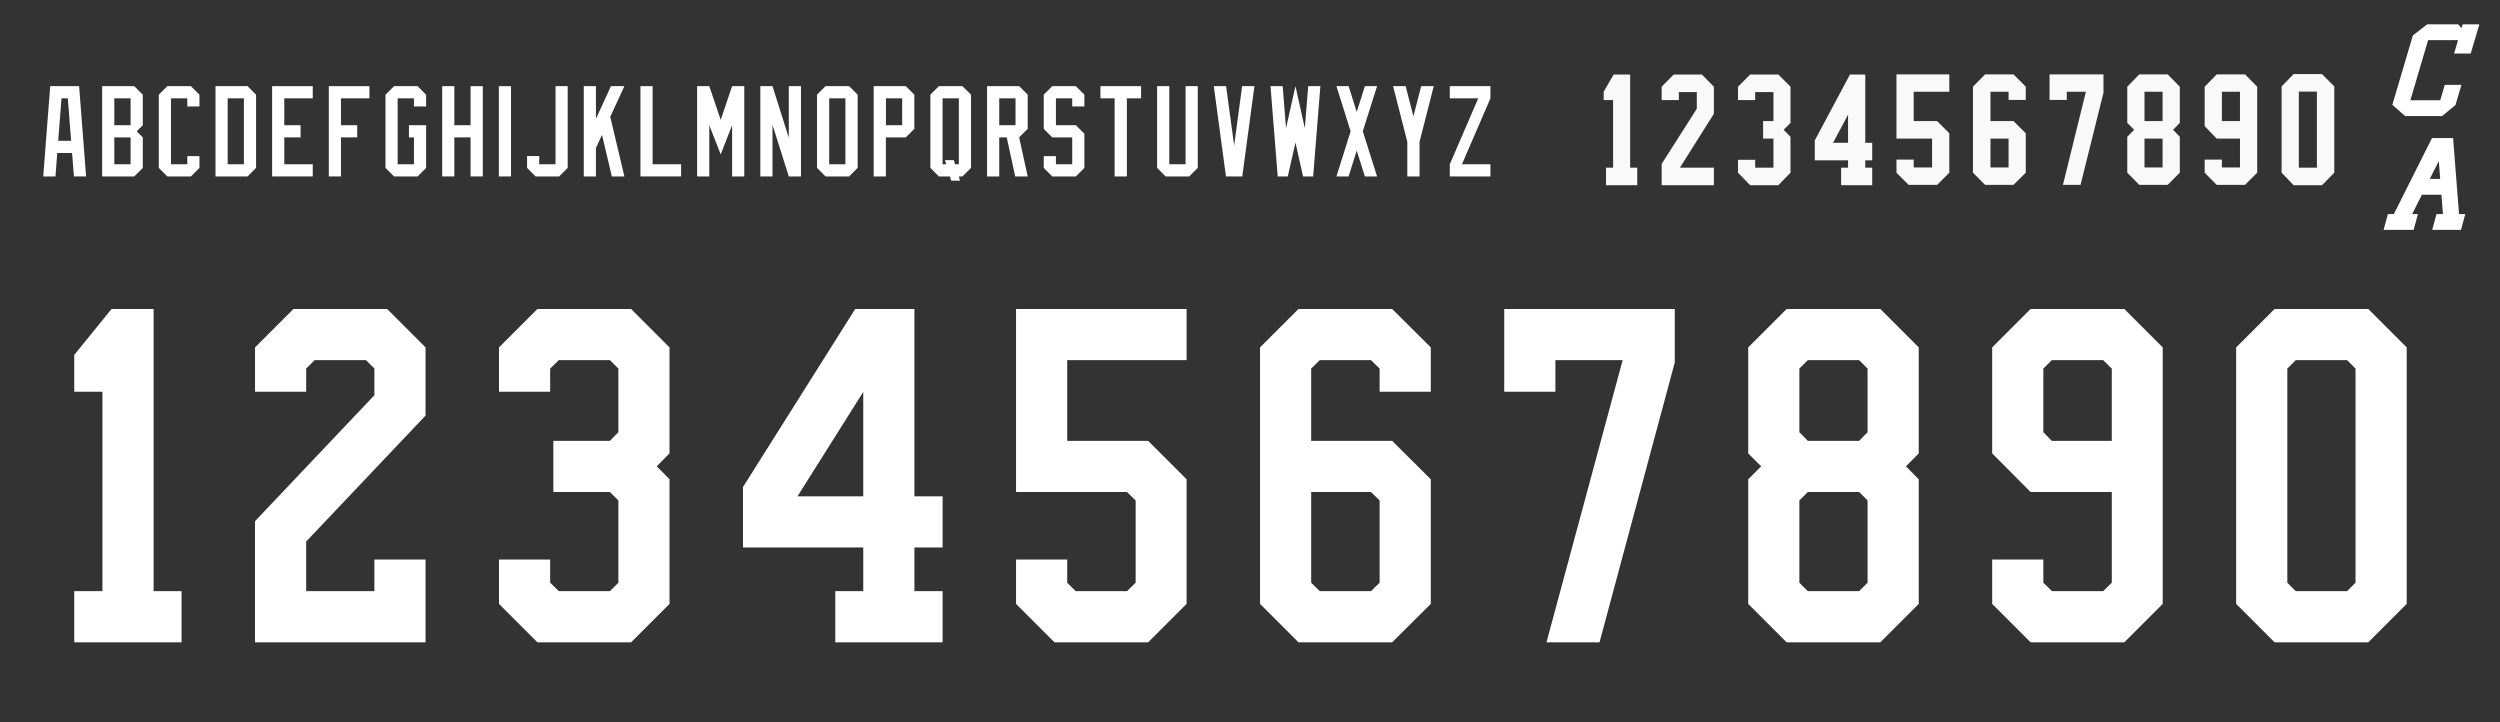 <?xml version="1.0" encoding="UTF-8" standalone="no"?>
<!-- Created with Inkscape (http://www.inkscape.org/) -->

<svg
   width="90in"
   height="26in"
   viewBox="0 0 2286 660.4"
   version="1.1"
   id="svg1"
   inkscape:version="1.4 (86a8ad7, 2024-10-11)"
   sodipodi:docname="Rangers Universal - Copy.svg"
   xmlns:inkscape="http://www.inkscape.org/namespaces/inkscape"
   xmlns:sodipodi="http://sodipodi.sourceforge.net/DTD/sodipodi-0.dtd"
   xmlns="http://www.w3.org/2000/svg"
   xmlns:svg="http://www.w3.org/2000/svg">
  <rect x="0" y="0" width="2286" height="660.4" fill="#333333" stroke="none"/>
  <sodipodi:namedview
     id="namedview1"
     pagecolor="#000042"
     bordercolor="#000000"
     borderopacity="0.25"
     inkscape:showpageshadow="2"
     inkscape:pageopacity="0.0"
     inkscape:pagecheckerboard="0"
     inkscape:deskcolor="#d1d1d1"
     inkscape:document-units="mm"
     showguides="false"
     inkscape:zoom="0.0846875"
     inkscape:cx="4038.3764"
     inkscape:cy="-76.752767"
     inkscape:window-width="1920"
     inkscape:window-height="1094"
     inkscape:window-x="-11"
     inkscape:window-y="-11"
     inkscape:window-maximized="1"
     inkscape:current-layer="layer1" />
  <defs
     id="defs1" />
  <g
     inkscape:label="Layer 1"
     inkscape:groupmode="layer"
     id="layer1">
    <g
       id="g5"
       inkscape:label="Backs">
      <path
         id="path7"
         style="font-size:254px;font-family:'NHL New York Rangers Shadow';-inkscape-font-specification:'NHL New York Rangers Shadow, Normal';display:inline;fill:#ffffff;fill-opacity:1;stroke-width:55.755;paint-order:markers stroke fill"
         d="m 781.818,282.812 c -34.143,54.182 -68.296,108.359 -102.445,162.538 0,18.427 0,36.855 0,55.282 36.662,0 73.325,0 109.987,0 0,13.307 0,26.614 0,39.922 -8.525,0 -17.049,0 -25.574,0 0,15.592 0,31.185 0,46.777 32.711,0 65.422,0 98.133,0 0,-15.592 0,-31.185 0,-46.777 -8.594,0 -17.188,0 -25.782,0 0,-13.307 0,-26.615 0,-39.922 8.594,0 17.188,0 25.782,0 0,-15.593 0,-31.186 0,-46.78 -8.594,0 -17.188,0 -25.782,0 0,-57.107 0,-114.214 0,-171.321 -18.049,0 -36.097,0 -54.146,0 -0.058,0.093 -0.116,0.187 -0.174,0.28 z m 7.542,171.041 c -20.049,0 -40.097,0 -60.146,0 20.049,-31.824 40.097,-63.648 60.146,-95.472 0,31.824 0,63.648 0,95.472 z" />
      <path
         id="path5"
         style="font-size:254px;font-family:'NHL New York Rangers Shadow';-inkscape-font-specification:'NHL New York Rangers Shadow, Normal';display:inline;fill:#ffffff;fill-opacity:1;stroke-width:55.755;paint-order:markers stroke fill"
         d="m 491.251,282.701 c -11.66,11.649 -23.315,23.307 -34.97,34.963 0,13.515 0,27.03 0,40.545 15.592,0 31.185,0 46.777,0 0,-7.054 0,-14.108 0,-21.163 2.631,-2.579 5.261,-5.159 7.892,-7.738 15.591,0 31.182,0 46.773,0 2.571,2.571 5.141,5.143 7.712,7.714 0,19.402 0,38.803 0,58.205 -2.579,2.631 -5.159,5.263 -7.738,7.894 -17.242,0 -34.484,-1e-5 -51.725,0 0,15.592 0,31.185 0,46.777 17.25,0 34.501,0 51.751,0 2.571,2.571 5.141,5.141 7.712,7.712 0,25.077 0,50.154 0,75.23 -2.571,2.571 -5.141,5.141 -7.712,7.712 -15.59,0 -31.181,0 -46.771,0 -2.631,-2.579 -5.263,-5.159 -7.894,-7.738 0,-7.054 0,-14.108 0,-21.163 -15.592,0 -31.185,0 -46.777,0 0,13.516 0,27.032 0,40.548 11.708,11.712 23.418,23.422 35.13,35.13 28.557,0 57.114,0 85.671,0 11.712,-11.708 23.422,-23.418 35.13,-35.13 0,-37.978 0,-75.957 0,-113.935 -3.893,-3.952 -7.785,-7.905 -11.678,-11.858 3.893,-3.953 7.785,-7.907 11.678,-11.86 0,-32.295 0,-64.589 0,-96.884 -11.708,-11.713 -23.418,-23.424 -35.13,-35.133 -28.554,0 -57.107,0 -85.661,0 -0.057,0.057 -0.114,0.113 -0.172,0.169 z" />
      <path
         id="path2"
         style="font-size:254px;font-family:'NHL New York Rangers Shadow';-inkscape-font-specification:'NHL New York Rangers Shadow, Normal';display:inline;fill:#ffffff;fill-opacity:1;stroke-width:55.755;paint-order:markers stroke fill"
         d="m 268.161,282.701 c -11.66,11.649 -23.316,23.307 -34.972,34.963 0,13.515 0,27.03 0,40.545 15.592,0 31.185,0 46.777,0 0,-7.062 0,-14.124 0,-21.186 2.571,-2.571 5.141,-5.143 7.712,-7.714 15.651,0 31.302,0 46.953,0 2.571,2.571 5.141,5.143 7.712,7.714 1e-5,8.118 0,16.236 0,24.355 -36.385,38.395 -72.77,76.79 -109.155,115.185 0,36.923 0,73.846 0,110.769 51.978,0 103.956,0 155.934,0 0,-25.226 0,-50.452 0,-75.678 -15.593,0 -31.186,0 -46.78,0 0,9.633 0,19.267 0,28.9 -20.792,0 -41.585,0 -62.377,0 0,-15.125 0,-30.249 0,-45.374 36.386,-38.395 72.771,-76.79 109.157,-115.185 0,-20.777 0,-41.554 0,-62.332 -11.709,-11.713 -23.42,-23.424 -35.133,-35.133 -28.553,0 -57.106,0 -85.658,0 -0.057,0.057 -0.114,0.113 -0.172,0.169 z" />
      <path
         id="path1"
         style="font-size:254px;font-family:'NHL New York Rangers Shadow';-inkscape-font-specification:'NHL New York Rangers Shadow, Normal';display:inline;fill:#ffffff;fill-opacity:1;stroke-width:55.755;paint-order:markers stroke fill"
         d="m 101.816,282.742 c -11.311,13.923 -22.611,27.856 -33.918,41.782 0,11.228 0,22.457 0,33.685 8.593,0 17.187,0 25.78,0 0,60.782 0,121.563 0,182.345 -8.593,0 -17.187,0 -25.78,0 -10e-7,15.592 0,31.185 0,46.777 32.711,0 65.422,0 98.133,0 0,-15.592 0,-31.185 0,-46.777 -8.525,0 -17.049,0 -25.574,0 0,-86.008 0,-172.015 0,-258.023 -12.822,0 -25.644,0 -38.466,0 -0.059,0.07 -0.117,0.141 -0.176,0.211 z" />
      <path
         id="path11"
         style="font-size:254px;font-family:'NHL New York Rangers Shadow';-inkscape-font-specification:'NHL New York Rangers Shadow, Normal';display:inline;fill:#ffffff;fill-opacity:1;stroke-width:55.755;paint-order:markers stroke fill"
         d="m 929.078,283.12 c 0,55.593 0,111.186 0,166.78 33.823,0 67.646,0 101.469,0 2.631,2.579 5.263,5.159 7.894,7.738 0,25.059 0,50.119 0,75.178 -2.631,2.579 -5.263,5.159 -7.894,7.738 -15.659,0 -31.318,0 -46.977,0 -2.571,-2.571 -5.143,-5.141 -7.714,-7.712 0,-7.063 0,-14.126 0,-21.189 -15.592,0 -31.185,0 -46.777,0 0,13.516 0,27.032 0,40.548 11.709,11.712 23.42,23.422 35.133,35.13 28.556,0 57.113,0 85.669,0 11.713,-11.708 23.424,-23.418 35.133,-35.13 0,-37.983 -10e-5,-75.966 0,-113.948 -11.709,-11.712 -23.42,-23.422 -35.133,-35.13 -24.675,0 -49.349,-1e-5 -74.024,0 0,-24.605 0,-49.209 0,-73.814 36.386,0 72.771,0 109.157,0 -10e-5,-15.592 0,-31.185 0,-46.777 -51.978,0 -103.956,0 -155.934,0 0,0.196 0,0.393 0,0.589 z" />
      <path
         id="path15"
         style="font-size:254px;font-family:'NHL New York Rangers Shadow';-inkscape-font-specification:'NHL New York Rangers Shadow, Normal';display:inline;fill:#ffffff;fill-opacity:1;stroke-width:55.755;paint-order:markers stroke fill"
         d="m 1187.142,282.701 c -11.66,11.649 -23.316,23.307 -34.972,34.963 0,78.178 0,156.357 0,234.535 11.709,11.713 23.42,23.424 35.133,35.133 28.556,0 57.113,0 85.669,0 11.779,-11.707 23.558,-23.414 35.339,-35.12 0,-37.991 0,-75.981 0,-113.972 -11.78,-11.705 -23.56,-23.411 -35.339,-35.117 -24.674,0 -49.348,-1e-5 -74.022,0 0,-22.026 0,-44.052 0,-66.078 2.63,-2.579 5.26,-5.157 7.89,-7.736 15.6,0 31.2,0 46.799,0 2.631,2.579 5.263,5.159 7.894,7.738 0,7.054 0,14.108 0,21.163 15.592,0 31.185,0 46.777,0 0,-13.519 0,-27.039 0,-40.558 -11.78,-11.706 -23.56,-23.412 -35.339,-35.12 -28.553,0 -57.105,0 -85.658,0 -0.057,0.057 -0.114,0.113 -0.172,0.169 z m 66.497,167.199 c 2.631,2.579 5.263,5.159 7.894,7.738 0,25.059 0,50.119 0,75.178 -2.631,2.579 -5.263,5.159 -7.894,7.738 -15.6,0 -31.2,0 -46.799,0 -2.63,-2.579 -5.26,-5.157 -7.89,-7.736 0,-27.639 0,-55.279 0,-82.918 18.23,0 36.46,0 54.689,0 z" />
      <path
         id="path16"
         style="font-size:254px;font-family:'NHL New York Rangers Shadow';-inkscape-font-specification:'NHL New York Rangers Shadow, Normal';display:inline;fill:#ffffff;fill-opacity:1;stroke-width:55.755;paint-order:markers stroke fill"
         d="m 1375.471,283.12 c 0,25.03 0,50.059 0,75.089 15.592,0 31.185,0 46.778,0 0,-9.633 0,-19.267 0,-28.9 20.501,0 41.002,0 61.504,0 -23.217,86.008 -46.436,172.015 -69.652,258.023 16.165,0 32.329,0 48.494,0 22.936,-85.296 45.873,-170.591 68.809,-255.887 0,-16.304 0,-32.609 0,-48.913 -51.977,0 -103.955,0 -155.932,0 0,0.196 0,0.393 0,0.589 z" />
      <path
         id="path19"
         style="font-size:254px;font-family:'NHL New York Rangers Shadow';-inkscape-font-specification:'NHL New York Rangers Shadow, Normal';display:inline;fill:#ffffff;fill-opacity:1;stroke-width:55.755;paint-order:markers stroke fill"
         d="m 1633.533,282.701 c -11.66,11.649 -23.315,23.307 -34.97,34.963 0,32.299 0,64.598 0,96.897 3.943,3.951 7.891,7.898 11.836,11.847 -3.945,3.948 -7.891,7.897 -11.836,11.845 0,37.982 0,75.964 0,113.946 11.708,11.713 23.419,23.424 35.13,35.133 28.557,0 57.114,0 85.671,0 11.712,-11.709 23.422,-23.42 35.13,-35.133 0,-37.978 0,-75.955 0,-113.933 -3.893,-3.952 -7.785,-7.905 -11.678,-11.858 3.893,-3.953 7.785,-7.907 11.678,-11.86 0,-32.295 0,-64.589 0,-96.884 -11.708,-11.713 -23.419,-23.424 -35.13,-35.133 -28.553,0 -57.107,0 -85.66,0 -0.058,0.057 -0.115,0.113 -0.172,0.169 z m 66.473,46.608 c 2.571,2.571 5.141,5.141 7.712,7.712 0,19.402 0,38.805 0,58.207 -2.579,2.631 -5.159,5.263 -7.738,7.894 -15.634,-1e-5 -31.268,0 -46.901,0 -2.579,-2.631 -5.159,-5.263 -7.738,-7.894 0,-19.402 0,-38.805 0,-58.207 2.571,-2.571 5.141,-5.141 7.712,-7.712 15.651,0 31.302,0 46.953,0 z m 0,120.591 c 2.571,2.571 5.141,5.141 7.712,7.712 0,25.077 0,50.154 0,75.23 -2.571,2.571 -5.141,5.141 -7.712,7.712 -15.651,0 -31.302,0 -46.953,0 -2.571,-2.571 -5.141,-5.141 -7.712,-7.712 0,-25.077 0,-50.154 0,-75.23 2.571,-2.571 5.141,-5.141 7.712,-7.712 15.651,0 31.302,0 46.953,0 z" />
      <path
         id="path25"
         style="font-size:254px;font-family:'NHL New York Rangers Shadow';-inkscape-font-specification:'NHL New York Rangers Shadow, Normal';display:inline;fill:#ffffff;fill-opacity:1;stroke-width:55.755;paint-order:markers stroke fill"
         d="m 1856.624,282.701 c -11.659,11.649 -23.315,23.307 -34.969,34.963 0,32.299 0,64.598 0,96.897 11.707,11.779 23.413,23.558 35.117,35.339 24.749,0 49.497,0 74.246,0 0,27.639 0,55.277 0,82.916 -2.631,2.579 -5.263,5.159 -7.894,7.738 -15.599,0 -31.198,0 -46.797,0 -2.631,-2.579 -5.263,-5.159 -7.894,-7.738 0,-7.054 0,-14.108 0,-21.163 -15.592,0 -31.185,0 -46.777,0 0,13.515 0,27.03 0,40.545 11.708,11.713 23.419,23.424 35.13,35.133 28.557,0 57.114,0 85.671,0 11.712,-11.709 23.422,-23.42 35.13,-35.133 0,-78.178 0,-156.357 0,-234.535 -11.708,-11.713 -23.419,-23.424 -35.13,-35.133 -28.553,0 -57.107,0 -85.661,0 -0.057,0.057 -0.114,0.113 -0.172,0.169 z m 66.499,46.608 c 2.631,2.579 5.263,5.159 7.894,7.738 0,22.025 0,44.05 0,66.076 -18.283,-1e-5 -36.565,0 -54.848,0 -2.579,-2.631 -5.159,-5.263 -7.738,-7.894 0,-19.402 0,-38.805 0,-58.207 2.571,-2.571 5.141,-5.141 7.712,-7.712 15.66,0 31.32,0 46.98,0 z" />
      <path
         id="path29"
         style="font-size:254px;font-family:'NHL New York Rangers Shadow';-inkscape-font-specification:'NHL New York Rangers Shadow, Normal';fill:#ffffff;fill-opacity:1;stroke-width:55.755;paint-order:markers stroke fill"
         d="m 2079.717,282.701 c -11.659,11.649 -23.315,23.307 -34.969,34.963 0,78.178 0,156.357 0,234.535 11.708,11.713 23.418,23.424 35.13,35.133 28.557,0 57.114,0 85.671,0 11.712,-11.709 23.422,-23.42 35.13,-35.133 0,-78.178 0,-156.357 0,-234.535 -11.708,-11.713 -23.418,-23.424 -35.13,-35.133 -28.553,0 -57.107,0 -85.661,0 -0.057,0.057 -0.114,0.113 -0.172,0.169 z m 66.473,46.608 c 2.571,2.571 5.141,5.141 7.712,7.712 0,65.274 0,130.548 0,195.821 -2.571,2.571 -5.141,5.141 -7.712,7.712 -15.651,0 -31.302,0 -46.953,0 -2.571,-2.571 -5.141,-5.141 -7.712,-7.712 0,-65.274 0,-130.548 0,-195.821 2.571,-2.571 5.141,-5.141 7.712,-7.712 15.651,0 31.302,0 46.953,0 z" />
    </g>
    <g
       id="g95"
       inkscape:label="Sleeves"
       transform="translate(667.13,-55.363)">
      <path
         id="path72"
         style="font-size:127px;font-family:'NHL NY Rangers Outline';-inkscape-font-specification:'NHL NY Rangers Outline, Normal';fill:#f9f9f9;fill-opacity:1;stroke-width:18.46;paint-order:markers stroke fill"
         d="m 1206.997,123.959 c 0,7.589 0,15.178 0,22.767 5.248,0 10.495,0 15.743,0 0,-2.49 0,-4.981 0,-7.471 5.829,0 11.657,0 17.486,0 -7.002,28.384 -14.004,56.769 -21.007,85.153 5.365,0 10.731,0 16.096,0 6.992,-28.071 13.986,-56.141 20.979,-84.212 0,-5.608 0,-11.216 0,-16.825 -16.432,0 -32.864,0 -49.296,0 0,0.196 0,0.392 0,0.588 z" />
      <path
         id="path78"
         style="font-size:127px;font-family:'NHL NY Rangers Outline';-inkscape-font-specification:'NHL NY Rangers Outline, Normal';fill:#f9f9f9;fill-opacity:1;stroke-width:18.46;paint-order:markers stroke fill"
         d="m 1067.004,123.959 c 0,19.384 0,38.769 0,58.153 10.856,0 21.712,0 32.567,0 0,8.803 0,17.607 0,26.41 -5.607,0 -11.215,0 -16.822,0 0,-2.396 0,-4.793 0,-7.189 -5.248,0 -10.496,0 -15.745,0 0,3.984 0,7.969 0,11.953 3.706,3.709 7.413,7.417 11.123,11.122 8.688,0 17.377,0 26.065,0 3.709,-3.706 7.417,-7.413 11.123,-11.122 0,-12.025 0,-24.05 0,-36.075 -3.706,-3.709 -7.413,-7.417 -11.123,-11.122 -7.148,0 -14.295,0 -21.443,0 0,-8.944 0,-17.888 0,-26.833 10.855,0 21.71,0 32.565,0 0,-5.295 0,-10.589 0,-15.884 -16.103,0 -32.207,0 -48.31,0 0,0.196 0,0.392 0,0.588 z" />
      <path
         id="path85"
         style="font-size:127px;font-family:'NHL NY Rangers Outline';-inkscape-font-specification:'NHL NY Rangers Outline, Normal';fill:#f9f9f9;fill-opacity:1;stroke-width:18.46;paint-order:markers stroke fill"
         d="m 933.03,123.682 c -3.654,3.646 -7.302,7.301 -10.951,10.953 0,4.077 0,8.155 0,12.233 5.248,0 10.495,0 15.743,0 0,-2.443 0,-4.887 0,-7.33 5.56,0 11.121,0 16.681,0 0,8.85 0,17.7 0,26.551 -3.149,0 -6.298,0 -9.446,0 0,5.342 0,10.683 0,16.025 3.149,0 6.298,0 9.446,0 0,8.85 0,17.7 0,26.551 -5.56,0 -11.121,0 -16.681,0 0,-2.396 0,-4.793 0,-7.189 -5.248,0 -10.495,0 -15.743,0 0,3.934 0,7.869 0,11.803 3.704,3.804 7.407,7.609 11.112,11.413 8.601,0 17.202,0 25.803,0 3.704,-3.804 7.407,-7.609 11.112,-11.413 0,-10.94 0,-21.881 0,-32.821 -2.094,-2.14 -4.19,-4.278 -6.285,-6.418 2.095,-2.097 4.192,-4.191 6.285,-6.29 0,-11.038 0,-22.076 0,-33.114 -3.705,-3.709 -7.412,-7.417 -11.12,-11.122 -8.594,0 -17.189,0 -25.783,0 -0.057,0.056 -0.114,0.113 -0.171,0.169 z" />
      <path
         id="path86"
         style="font-size:127px;font-family:'NHL NY Rangers Outline';-inkscape-font-specification:'NHL NY Rangers Outline, Normal';fill:#f9f9f9;fill-opacity:1;stroke-width:18.46;paint-order:markers stroke fill"
         d="m 863.095,123.688 c -3.601,3.65 -7.201,7.301 -10.802,10.951 0,4.076 0,8.152 0,12.228 5.248,0 10.495,0 15.743,0 0,-2.443 0,-4.887 0,-7.33 5.467,0 10.933,0 16.4,0 0,5.085 0,10.17 0,15.255 -10.714,16.826 -21.43,33.649 -32.142,50.476 0,6.474 0,12.948 0,19.422 15.915,0 31.829,0 47.744,0 0,-5.342 -10e-6,-10.684 0,-16.027 -10.349,0 -20.698,0 -31.047,0 10.349,-16.413 20.699,-32.825 31.047,-49.238 0,-8.262 0,-16.524 0,-24.786 -3.659,-3.709 -7.316,-7.418 -10.975,-11.127 -8.598,0 -17.196,0 -25.794,0 -0.058,0.059 -0.116,0.117 -0.173,0.176 z" />
      <path
         id="path89"
         style="font-size:127px;font-family:'NHL NY Rangers Outline';-inkscape-font-specification:'NHL NY Rangers Outline, Normal';fill:#f9f9f9;fill-opacity:1;stroke-width:18.46;paint-order:markers stroke fill"
         d="m 808.211,123.805 c -2.968,5.119 -5.951,10.246 -8.926,15.368 0,2.565 0,5.13 0,7.695 2.866,0 5.732,0 8.599,0 0,20.599 0,41.197 0,61.796 -2.162,0 -4.323,0 -6.485,0 0,5.342 0,10.684 0,16.027 9.524,0 19.048,0 28.571,0 0,-5.342 0,-10.684 0,-16.027 -2.162,0 -4.323,0 -6.485,0 0,-28.384 0,-56.767 0,-85.151 -5.034,0 -10.069,0 -15.103,0 -0.057,0.098 -0.114,0.195 -0.171,0.293 z" />
      <path
         id="path82"
         style="font-size:127px;font-family:'NHL NY Rangers Outline';-inkscape-font-specification:'NHL NY Rangers Outline, Normal';display:inline;fill:#f9f9f9;fill-opacity:1;stroke-width:18.46;paint-order:markers stroke fill"
         d="m 1024.312,123.823 c -10.677,19.973 -21.35,39.948 -32.025,59.922 0,6.082 0,12.165 0,18.247 10.15,0 20.301,0 30.451,0 0,2.224 0,4.448 0,6.671 -2.115,0 -4.229,0 -6.344,0 0,5.342 0,10.684 0,16.027 9.477,0 18.954,0 28.43,0 0,-5.342 0,-10.684 0,-16.027 -2.115,0 -4.229,0 -6.344,0 0,-2.224 0,-4.448 0,-6.671 2.115,0 4.229,0 6.344,0 0,-5.342 0,-10.684 0,-16.027 -2.115,0 -4.229,0 -6.344,0 0,-20.818 0,-41.635 0,-62.453 -4.667,0 -9.334,0 -14.002,0 -0.055,0.103 -0.111,0.207 -0.167,0.31 z m -1.574,62.142 c -4.593,0 -9.186,0 -13.778,0 4.593,-8.573 9.186,-17.147 13.778,-25.72 0,8.573 0,17.147 0,25.72 z" />
      <path
         id="path74"
         style="font-size:127px;font-family:'NHL NY Rangers Outline';-inkscape-font-specification:'NHL NY Rangers Outline, Normal';display:inline;fill:#f9f9f9;fill-opacity:1;stroke-width:18.46;paint-order:markers stroke fill"
         d="m 1147.875,123.547 c -3.648,3.697 -7.296,7.395 -10.945,11.092 0,26.215 0,52.431 0,78.646 3.706,3.709 7.413,7.417 11.123,11.122 8.64,0 17.28,0 25.92,0 3.756,-3.706 7.512,-7.412 11.268,-11.118 0,-12.028 -10e-5,-24.056 0,-36.084 -3.756,-3.706 -7.512,-7.412 -11.268,-11.118 -7.006,0 -14.012,0 -21.018,0 0,-8.944 0,-17.888 0,-26.833 5.514,0 11.028,0 16.543,0 0,2.49 0,4.981 0,7.471 5.247,0 10.495,0 15.743,0 -10e-5,-4.031 -10e-5,-8.061 0,-12.092 -3.753,-3.756 -7.507,-7.511 -11.263,-11.263 -8.643,0 -17.286,0 -25.928,0 -0.058,0.059 -0.116,0.117 -0.173,0.176 z m 21.623,58.567 c 0,8.803 0,17.605 0,26.408 -5.514,0 -11.028,0 -16.543,0 0,-8.803 0,-17.605 0,-26.408 5.514,0 11.028,0 16.543,0 z" />
      <path
         id="path66"
         style="font-size:127px;font-family:'NHL NY Rangers Outline';-inkscape-font-specification:'NHL NY Rangers Outline, Normal';display:inline;fill:#f9f9f9;fill-opacity:1;stroke-width:18.46;paint-order:markers stroke fill"
         d="m 1288.85,123.549 c -3.6,3.698 -7.199,7.396 -10.799,11.094 0,11.035 0,22.07 0,33.105 2.093,2.099 4.191,4.193 6.285,6.29 -2.095,2.14 -4.191,4.279 -6.285,6.42 0,10.941 0,21.882 0,32.823 3.659,3.709 7.318,7.418 10.977,11.127 8.643,0 17.286,0 25.929,0 3.709,-3.706 7.417,-7.413 11.122,-11.122 0,-10.94 0,-21.879 0,-32.819 -2.054,-2.142 -4.108,-4.286 -6.162,-6.428 2.054,-2.098 4.109,-4.195 6.162,-6.294 0,-11.035 0,-22.07 0,-33.105 -3.706,-3.756 -7.412,-7.512 -11.118,-11.268 -8.646,0 -17.291,0 -25.937,0 -0.058,0.059 -0.116,0.119 -0.173,0.178 z m 21.486,15.706 c 0,8.944 0,17.888 0,26.833 -5.514,0 -11.028,0 -16.543,0 0,-8.944 0,-17.888 0,-26.833 5.514,0 11.028,0 16.543,0 z m 0,42.859 c 0,8.803 0,17.605 0,26.408 -5.514,0 -11.028,0 -16.543,0 0,-8.803 0,-17.605 0,-26.408 5.514,0 11.028,0 16.543,0 z" />
      <path
         id="path61"
         style="font-size:127px;font-family:'NHL NY Rangers Outline';-inkscape-font-specification:'NHL NY Rangers Outline, Normal';display:inline;fill:#f9f9f9;fill-opacity:1;stroke-width:18.46;paint-order:markers stroke fill"
         d="m 1359.621,123.549 c -3.6,3.698 -7.199,7.396 -10.799,11.094 0,12.018 0,24.036 0,36.054 3.656,3.805 7.312,7.612 10.968,11.417 7.106,0 14.211,0 21.317,0 0,8.803 0,17.605 0,26.408 -5.514,0 -11.028,0 -16.543,0 0,-2.396 0,-4.793 0,-7.189 -5.247,0 -10.495,0 -15.743,0 0,3.983 0,7.966 0,11.948 3.659,3.709 7.318,7.418 10.977,11.127 8.643,0 17.286,0 25.928,0 3.709,-3.706 7.417,-7.413 11.122,-11.122 0,-26.215 0,-52.431 0,-78.646 -3.706,-3.756 -7.412,-7.512 -11.118,-11.268 -8.646,0 -17.291,0 -25.937,0 -0.058,0.059 -0.116,0.119 -0.173,0.178 z m 21.486,15.706 c 0,8.944 0,17.888 0,26.833 -5.514,0 -11.028,0 -16.543,0 0,-8.944 0,-17.888 0,-26.833 5.514,0 11.028,0 16.543,0 z" />
      <path
         id="path54"
         style="font-size:127px;font-family:'NHL NY Rangers Outline';-inkscape-font-specification:'NHL NY Rangers Outline, Normal';display:inline;fill:#f9f9f9;fill-opacity:1;stroke-width:18.46;paint-order:markers stroke fill"
         d="m 1429.97,123.268 c -3.6,3.698 -7.199,7.396 -10.799,11.094 0,26.304 0,52.607 0,78.911 3.657,3.805 7.312,7.612 10.969,11.417 8.647,0 17.294,0 25.941,0 3.753,-3.803 7.506,-7.606 11.259,-11.409 0,-26.309 0,-52.619 0,-78.928 -3.753,-3.756 -7.507,-7.511 -11.263,-11.263 -8.644,0 -17.288,0 -25.933,0 -0.058,0.059 -0.116,0.119 -0.173,0.178 z m 21.486,15.847 c 0,23.183 0,46.366 0,69.549 -5.514,0 -11.028,0 -16.543,0 0,-23.183 0,-46.366 0,-69.549 5.514,0 11.028,0 16.543,0 z" />
    </g>
    <path
       id="path108"
       style="font-size:117.094px;font-family:'NHL New York Rangers Shadow';-inkscape-font-specification:'NHL New York Rangers Shadow, Normal';letter-spacing:24.492px;fill:#ffffff;fill-opacity:1;stroke-width:1.929;paint-order:markers stroke fill"
       inkscape:label="A"
       d="m 2223.652,126.568 c -11.577,23.059 -23.154,46.119 -34.73,69.178 -1.805,0 -3.611,0 -5.416,0 -1.315,4.823 -2.632,9.645 -3.951,14.467 9.156,0 18.311,0 27.467,0 1.315,-4.823 2.632,-9.645 3.951,-14.467 -1.757,0 -3.514,0 -5.271,0 2.961,-5.889 5.922,-11.777 8.883,-17.666 5.955,0 11.91,0 17.865,0 0.459,5.889 0.918,11.777 1.377,17.666 -1.965,0 -3.93,0 -5.895,0 -1.316,4.823 -2.634,9.645 -3.953,14.467 8.775,0 17.549,0 26.324,0 1.315,-4.823 2.632,-9.645 3.951,-14.467 -1.909,0 -3.819,0 -5.729,0 -1.808,-23.156 -3.619,-46.312 -5.426,-69.469 -6.434,0 -12.867,0 -19.301,0 -0.049,0.097 -0.098,0.194 -0.146,0.291 z m 7.658,37.045 c -3.162,0 -6.324,0 -9.486,0 2.738,-5.448 5.477,-10.896 8.215,-16.344 0.424,5.448 0.848,10.896 1.271,16.344 z" />
    <path
       id="path105"
       style="font-size:117.094px;font-family:'NHL New York Rangers Shadow';-inkscape-font-specification:'NHL New York Rangers Shadow, Normal';letter-spacing:24.492px;fill:#ffffff;fill-opacity:1;stroke-width:1.929;paint-order:markers stroke fill"
       inkscape:label="C"
       d="m 2219.248,22.336 c -4.313,3.362 -8.624,6.732 -12.934,10.1 -6.254,21.136 -12.504,42.272 -18.756,63.408 3.91,3.438 7.819,6.877 11.729,10.316 11.216,0 22.432,0 33.648,0 4.108,-3.35 8.216,-6.701 12.324,-10.051 1.825,-6.16 3.647,-12.32 5.471,-18.48 -5.082,0 -10.164,0 -15.246,0 -1.372,4.688 -2.745,9.376 -4.117,14.064 -9.116,0 -18.232,0 -27.348,0 5.414,-18.333 10.828,-36.667 16.242,-55 9.117,0 18.234,0 27.352,0 -1.201,4.097 -2.4,8.194 -3.602,12.291 5.061,0 10.121,0 15.182,0 2.65,-8.92 5.299,-17.84 7.947,-26.76 -5.083,0 -10.165,0 -15.248,0 -0.339,1.161 -0.676,2.322 -1.014,3.482 -1.072,-1.161 -2.145,-2.321 -3.217,-3.482 -9.424,0 -18.848,0 -28.271,0 l -0.079,0.062 z" />
    <path
       style="font-size:60.717px;font-family:'NHL New York Rangers Shadow';-inkscape-font-specification:'NHL New York Rangers Shadow, Normal';fill:#ffffff;stroke-width:15.546;paint-order:markers stroke fill"
       d="m 1362.846,89.915 -26.029,60.289 h 26.029 v 11.13 h -37.159 v -11.13 l 26.029,-60.289 H 1325.687 V 78.785 h 37.159 z"
       id="path175" />
    <path
       style="font-size:60.717px;font-family:'NHL New York Rangers Shadow';-inkscape-font-specification:'NHL New York Rangers Shadow, Normal';fill:#ffffff;fill-opacity:1;stroke-width:15.546;paint-order:markers stroke fill"
       d="m 1311.015,78.785 -12.985,50.898 v 31.652 h -11.188 v -31.652 l -12.985,-50.898 h 11.478 l 7.072,27.652 7.13,-27.652 z"
       id="path180" />
    <path
       style="font-size:60.717px;font-family:'NHL New York Rangers Shadow';-inkscape-font-specification:'NHL New York Rangers Shadow, Normal';fill:#ffffff;fill-opacity:1;stroke-width:15.546;paint-order:markers stroke fill"
       d="m 1240.575,102.379 7.478,-23.594 h 11.13 l -13.043,41.275 13.043,41.275 h -11.13 l -7.478,-23.594 -7.42,23.594 h -11.13 l 12.985,-41.275 -12.985,-41.275 h 11.13 z"
       id="path182" />
    <path
       style="font-size:60.717px;font-family:'NHL New York Rangers Shadow';-inkscape-font-specification:'NHL New York Rangers Shadow, Normal';fill:#ffffff;fill-opacity:1;stroke-width:15.546;paint-order:markers stroke fill"
       d="m 1193.15,117.277 3.072,-38.492 h 11.13 l -6.609,82.55 h -9.217 l -6.956,-30.898 -7.014,30.898 h -9.217 l -6.609,-82.55 h 11.13 l 3.072,38.492 8.637,-38.492 z"
       id="path184" />
    <path
       style="font-size:60.717px;font-family:'NHL New York Rangers Shadow';-inkscape-font-specification:'NHL New York Rangers Shadow, Normal';fill:#ffffff;fill-opacity:1;stroke-width:15.546;paint-order:markers stroke fill"
       d="m 1121.145,78.785 7.362,54.26 7.304,-54.26 h 11.246 l -11.13,82.55 h -14.898 l -11.13,-82.55 z"
       id="path186" />
    <path
       style="font-size:60.717px;font-family:'NHL New York Rangers Shadow';-inkscape-font-specification:'NHL New York Rangers Shadow, Normal';fill:#ffffff;fill-opacity:1;stroke-width:15.546;paint-order:markers stroke fill"
       d="M 1084.096,150.204 V 78.785 h 11.13 v 74.724 l -7.826,7.826 h -21.565 l -7.768,-7.826 V 78.785 h 11.13 v 71.419 z"
       id="path187" />
    <path
       style="font-size:60.717px;font-family:'NHL New York Rangers Shadow';-inkscape-font-specification:'NHL New York Rangers Shadow, Normal';fill:#ffffff;fill-opacity:1;stroke-width:15.546;paint-order:markers stroke fill"
       d="m 1006.236,78.785 h 37.159 v 11.13 h -12.985 v 71.419 h -11.188 V 89.915 h -12.985 z"
       id="path189" />
    <path
       style="font-size:60.717px;font-family:'NHL New York Rangers Shadow';-inkscape-font-specification:'NHL New York Rangers Shadow, Normal';fill:#ffffff;fill-opacity:1;stroke-width:15.546;paint-order:markers stroke fill"
       d="M 954.405,117.799 V 86.553 l 7.768,-7.768 h 21.565 l 7.826,7.768 v 10.782 h -11.13 v -7.42 h -14.898 v 24.579 h 18.203 l 7.826,7.768 v 31.246 l -7.826,7.826 h -21.565 l -7.768,-7.826 v -10.724 h 11.13 v 7.42 h 14.898 v -24.579 h -18.261 z"
       id="path191" />
    <path
       id="path196"
       style="font-size:60.717px;font-family:'NHL New York Rangers Shadow';-inkscape-font-specification:'NHL New York Rangers Shadow, Normal';fill:#ffffff;fill-opacity:1;stroke-width:15.546;paint-order:markers stroke fill"
       d="m 902.573,78.785 v 82.55 h 11.13 v -35.71 h 6.841 l 7.768,35.71 h 11.42 l -7.826,-35.71 7.826,-7.826 V 86.553 l -7.826,-7.768 z m 11.13,11.13 h 14.898 v 24.579 h -14.898 z" />
    <path
       id="path200"
       style="font-size:60.717px;font-family:'NHL New York Rangers Shadow';-inkscape-font-specification:'NHL New York Rangers Shadow, Normal';fill:#ffffff;fill-opacity:1;stroke-width:15.546;paint-order:markers stroke fill"
       d="m 858.509,78.785 -7.768,7.769 v 66.959 l 7.768,7.826 h 10.088 l 1.159,3.884 h 8.116 l -1.16,-3.884 h 3.363 l 7.826,-7.826 V 86.554 L 880.075,78.785 Z m 3.363,11.132 h 14.899 v 60.292 h -3.421 l -1.159,-3.768 h -8.116 l 1.159,3.768 h -3.362 z" />
    <path
       id="path203"
       style="font-size:60.717px;font-family:'NHL New York Rangers Shadow';-inkscape-font-specification:'NHL New York Rangers Shadow, Normal';fill:#ffffff;fill-opacity:1;stroke-width:15.546;paint-order:markers stroke fill"
       d="m 798.91,78.785 v 82.55 h 11.13 v -35.71 h 18.202 l 7.826,-7.826 V 86.553 l -7.826,-7.768 z m 11.189,11.13 h 14.84 v 24.579 h -14.84 z" />
    <path
       style="font-size:60.717px;font-family:'NHL New York Rangers Shadow';-inkscape-font-specification:'NHL New York Rangers Shadow, Normal';fill:#ffffff;fill-opacity:1;stroke-width:15.546;paint-order:markers stroke fill"
       d="M 145.221,153.509 V 86.611 L 152.989,78.785 h 21.565 l 7.826,7.826 V 97.336 H 171.25 v -7.42 h -14.898 v 60.289 h 14.898 v -7.42 h 11.13 v 10.724 l -7.826,7.826 H 152.989 Z"
       id="path233" />
    <path
       id="path238"
       style="font-size:60.717px;font-family:'NHL New York Rangers Shadow';-inkscape-font-specification:'NHL New York Rangers Shadow, Normal';display:inline;fill:#ffffff;fill-opacity:1;stroke-width:15.546;paint-order:markers stroke fill"
       d="m 93.39,78.785 v 82.55 h 29.332 l 7.826,-7.768 v -27.942 l -5.565,-5.565 5.565,-5.566 V 86.553 l -7.826,-7.768 z m 11.13,11.13 h 14.898 v 24.579 h -14.898 z m 0,35.709 h 14.898 v 24.58 h -14.898 z" />
    <path
       id="path244"
       style="font-size:60.717px;font-family:'NHL New York Rangers Shadow';-inkscape-font-specification:'NHL New York Rangers Shadow, Normal';display:inline;fill:#ffffff;fill-opacity:1;stroke-width:15.546;paint-order:markers stroke fill"
       d="m 45.908,78.785 -6.377,82.55 h 11.189 l 1.623,-21.449 h 13.565 l 1.68,21.449 H 78.718 L 72.342,78.785 Z M 56.226,89.915 h 5.797 l 3.014,38.84 H 53.211 Z" />
    <path
       id="path231"
       style="font-size:60.717px;font-family:'NHL New York Rangers Shadow';-inkscape-font-specification:'NHL New York Rangers Shadow, Normal';display:inline;fill:#ffffff;fill-opacity:1;stroke-width:15.546;paint-order:markers stroke fill"
       d="m 197.052,78.785 v 82.55 h 29.332 l 7.768,-7.826 V 86.611 l -7.768,-7.826 z m 11.13,11.13 h 14.841 V 150.205 H 208.182 Z" />
    <path
       style="font-size:60.717px;font-family:'NHL New York Rangers Shadow';-inkscape-font-specification:'NHL New York Rangers Shadow, Normal';display:inline;fill:#ffffff;fill-opacity:1;stroke-width:15.546;paint-order:markers stroke fill"
       d="m 248.825,78.785 h 37.159 v 11.13 h -26.029 v 24.579 h 14.898 v 11.13 h -14.898 v 24.579 h 26.029 v 11.13 h -37.159 z"
       id="path227" />
    <path
       style="font-size:60.717px;font-family:'NHL New York Rangers Shadow';-inkscape-font-specification:'NHL New York Rangers Shadow, Normal';display:inline;fill:#ffffff;fill-opacity:1;stroke-width:15.546;paint-order:markers stroke fill"
       d="m 300.656,78.785 h 37.159 v 11.13 h -26.029 v 24.579 h 14.84 v 11.13 h -14.84 v 35.71 h -11.13 z"
       id="path225" />
    <path
       style="font-size:60.717px;font-family:'NHL New York Rangers Shadow';-inkscape-font-specification:'NHL New York Rangers Shadow, Normal';fill:#ffffff;fill-opacity:1;stroke-width:15.546;paint-order:markers stroke fill"
       d="M 352.488,153.509 V 86.611 l 7.826,-7.826 h 21.507 l 7.826,7.826 v 10.724 h -11.13 v -7.42 h -14.898 v 60.289 h 14.898 v -24.579 h -4.58 v -11.13 h 15.71 v 39.014 l -7.826,7.826 h -21.507 z"
       id="path223" />
    <path
       style="font-size:60.717px;font-family:'NHL New York Rangers Shadow';-inkscape-font-specification:'NHL New York Rangers Shadow, Normal';fill:#ffffff;fill-opacity:1;stroke-width:15.546;paint-order:markers stroke fill"
       d="M 430.289,114.495 V 78.785 h 11.188 v 82.55 h -11.188 v -35.71 h -14.84 v 35.71 H 404.319 V 78.785 h 11.13 v 35.71 z"
       id="path221" />
    <path
       style="font-size:60.717px;font-family:'NHL New York Rangers Shadow';-inkscape-font-specification:'NHL New York Rangers Shadow, Normal';fill:#ffffff;fill-opacity:1;stroke-width:15.546;paint-order:markers stroke fill"
       d="m 456.15,78.785 h 11.13 v 82.55 h -11.13 z"
       id="path219" />
    <path
       style="font-size:60.717px;font-family:'NHL New York Rangers Shadow';-inkscape-font-specification:'NHL New York Rangers Shadow, Normal';fill:#ffffff;fill-opacity:1;stroke-width:15.546;paint-order:markers stroke fill"
       d="M 507.981,150.204 V 78.785 h 11.13 v 74.724 l -7.826,7.826 h -21.565 l -7.768,-7.826 v -10.782 h 11.13 v 7.478 z"
       id="path217" />
    <path
       style="font-size:60.717px;font-family:'NHL New York Rangers Shadow';-inkscape-font-specification:'NHL New York Rangers Shadow, Normal';fill:#ffffff;fill-opacity:1;stroke-width:15.546;paint-order:markers stroke fill"
       d="m 533.784,78.785 h 11.13 v 29.855 l 13.739,-29.855 h 12.29 l -12.927,28.058 12.927,54.492 h -11.478 l -8.985,-38.028 -5.565,12.058 v 25.971 h -11.13 z"
       id="path216" />
    <path
       id="path207"
       style="font-size:60.717px;font-family:'NHL New York Rangers Shadow';-inkscape-font-specification:'NHL New York Rangers Shadow, Normal';fill:#ffffff;fill-opacity:1;stroke-width:15.546;paint-order:markers stroke fill"
       d="m 754.847,78.785 -7.767,7.768 v 66.956 l 7.767,7.826 h 21.565 l 7.826,-7.826 V 86.553 l -7.826,-7.768 z m 3.363,11.13 h 14.84 v 60.29 h -14.84 z" />
    <path
       style="font-size:60.717px;font-family:'NHL New York Rangers Shadow';-inkscape-font-specification:'NHL New York Rangers Shadow, Normal';fill:#ffffff;fill-opacity:1;stroke-width:15.546;paint-order:markers stroke fill"
       d="m 721.277,78.785 h 11.13 v 82.55 h -11.13 l -14.898,-47.188 v 47.188 H 695.248 V 78.785 h 11.13 l 14.898,47.188 z"
       id="path210" />
    <path
       style="font-size:60.717px;font-family:'NHL New York Rangers Shadow';-inkscape-font-specification:'NHL New York Rangers Shadow, Normal';fill:#ffffff;fill-opacity:1;stroke-width:15.546;paint-order:markers stroke fill"
       d="m 659.011,141.219 -10.435,-26.724 v 46.84 h -11.13 v -82.549 h 11.13 l 10.435,30.84 10.435,-30.84 h 11.13 v 82.55 h -11.13 v -46.84 z"
       id="path212" />
    <path
       style="font-size:60.717px;font-family:'NHL New York Rangers Shadow';-inkscape-font-specification:'NHL New York Rangers Shadow, Normal';fill:#ffffff;fill-opacity:1;stroke-width:15.546;paint-order:markers stroke fill"
       d="m 585.615,78.785 h 11.13 v 71.419 h 26.029 v 11.13 h -37.159 z"
       id="path213" />
  </g>
</svg>
